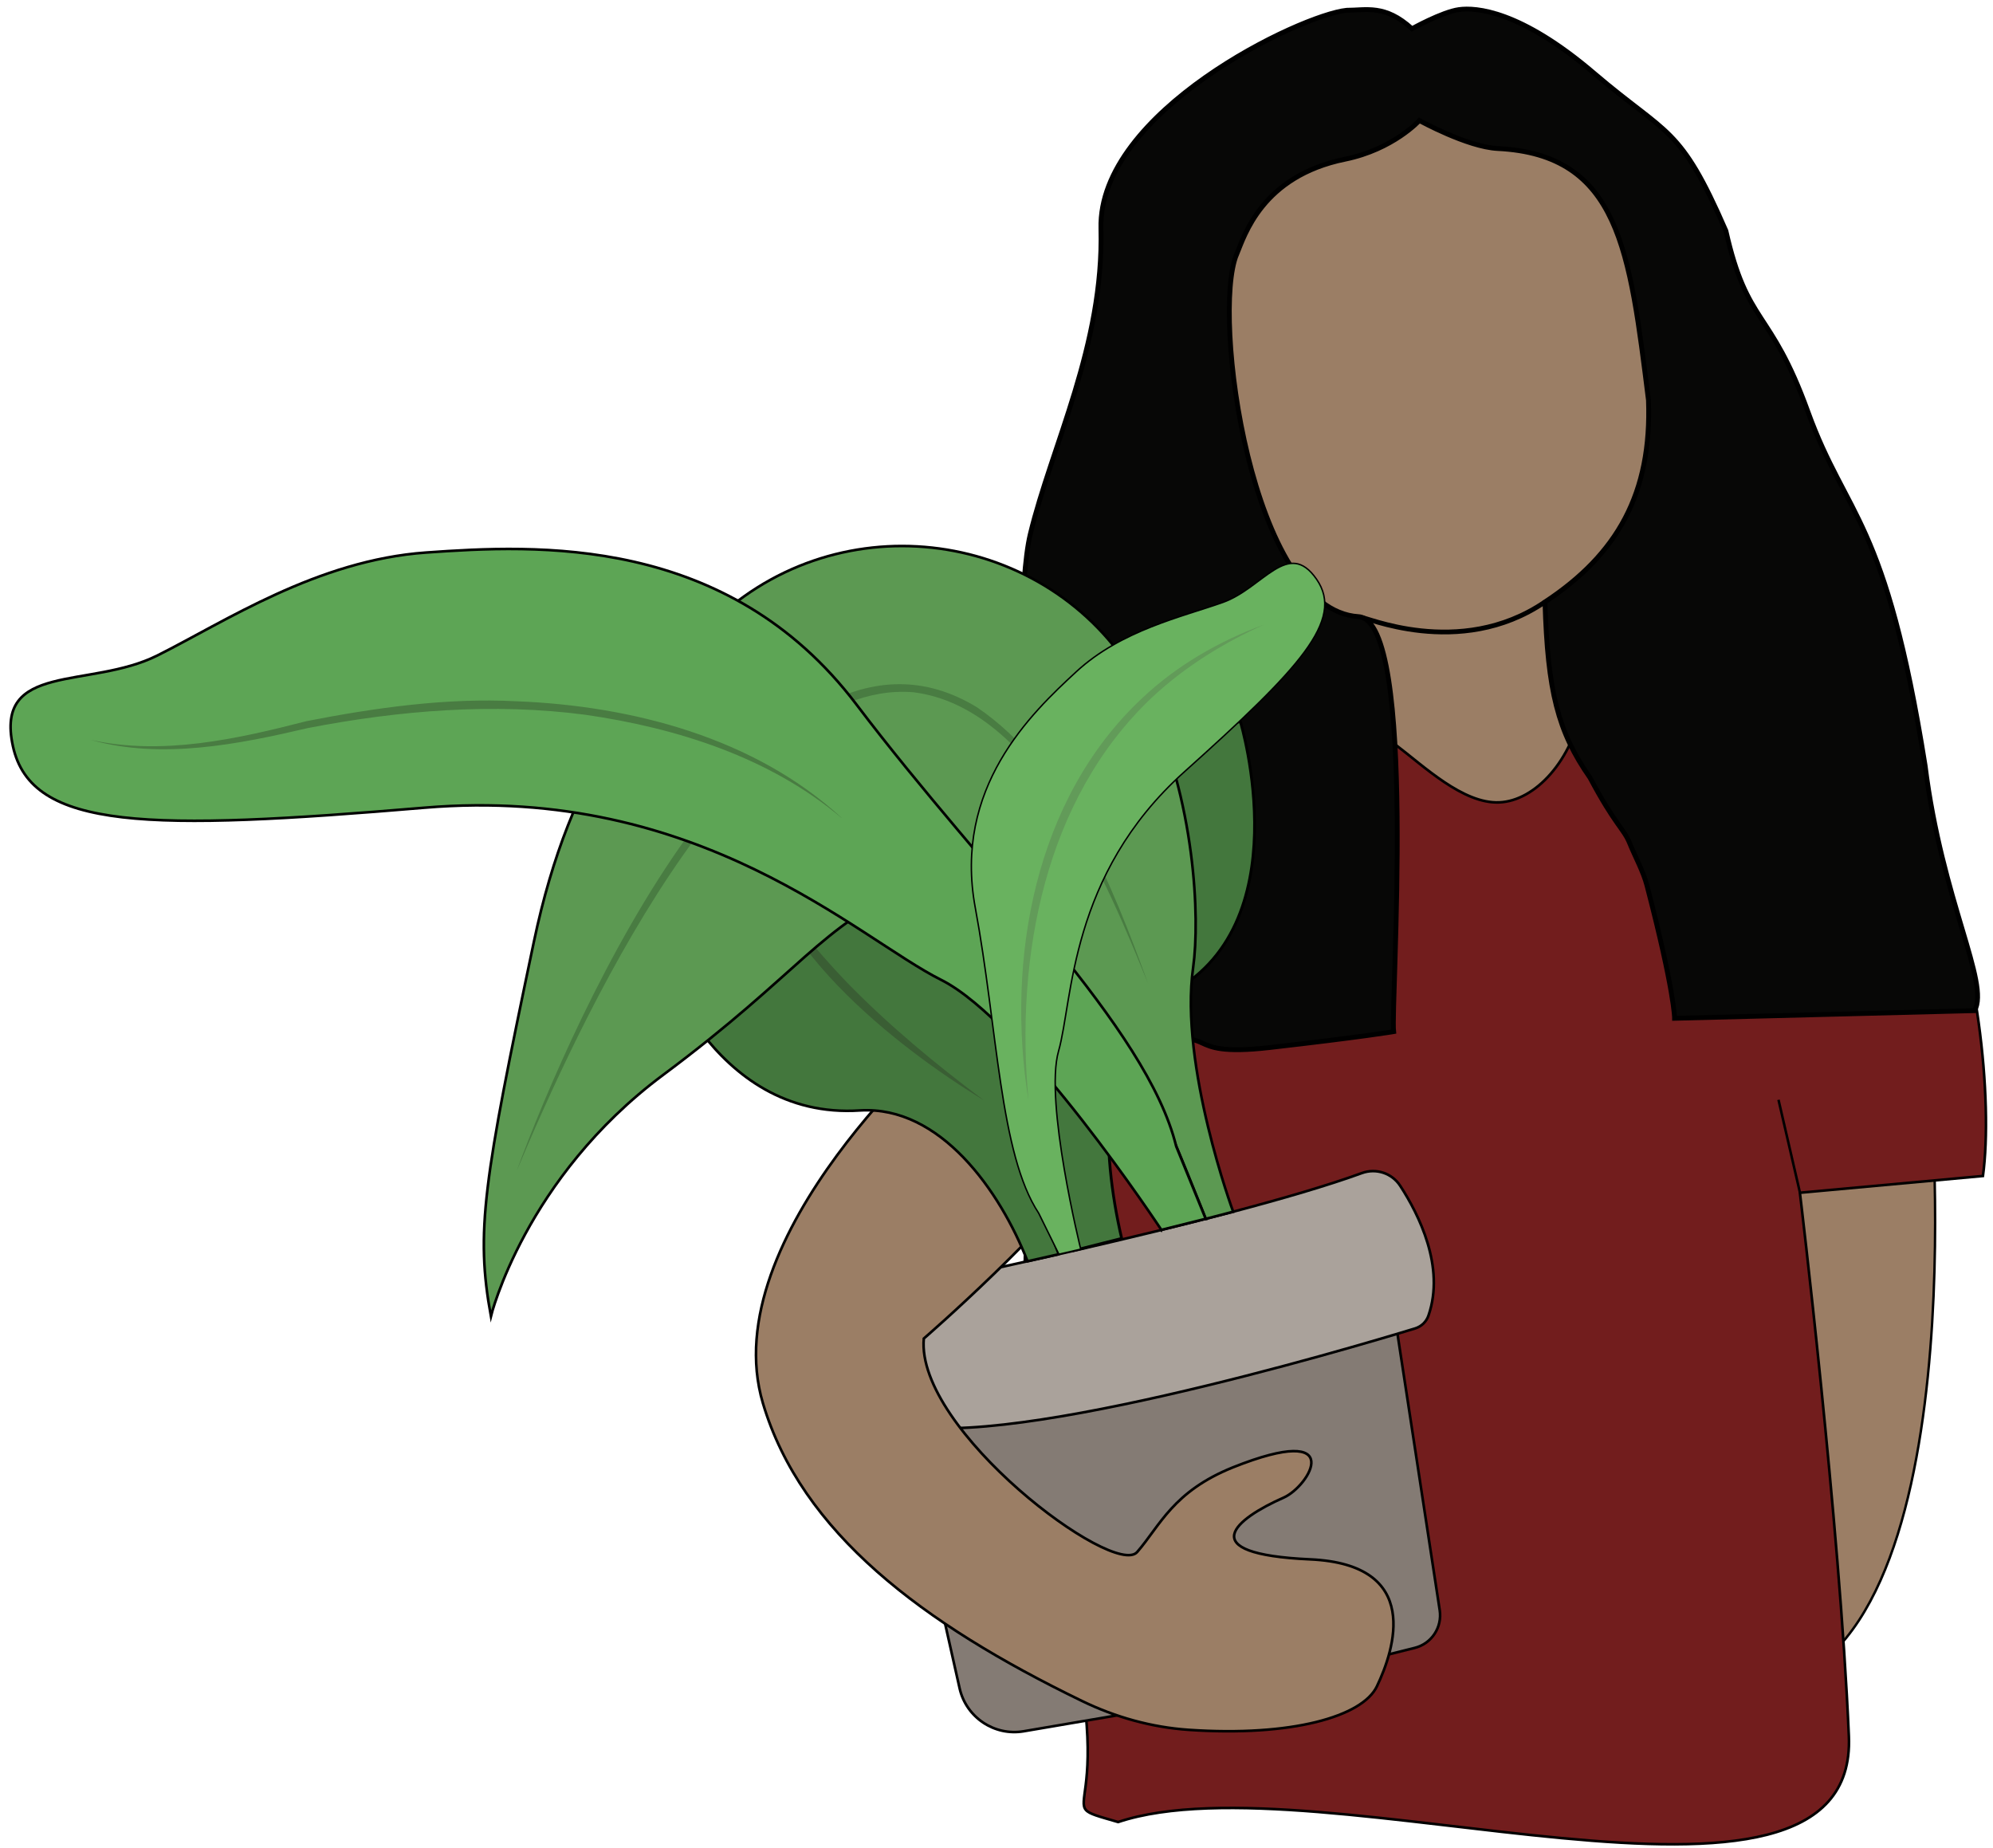 <svg width="206" height="191" viewBox="0 0 206 191" fill="none" xmlns="http://www.w3.org/2000/svg">
<path d="M155.763 96.242L146.713 93.986C141.565 93.986 141.138 76.173 141.138 71.034V67.593C141.138 62.445 145.345 58.238 150.493 58.238H159.09C164.238 58.238 168.445 62.445 168.445 67.593V71.034C168.445 76.181 160.919 96.25 155.772 96.25L155.763 96.242Z" fill="#9B7E65" stroke="black" stroke-width="0.24" stroke-miterlimit="10"/>
<path d="M179.02 106.895L199.533 112.774C199.533 112.774 204.568 170.908 182.243 174.558C159.918 178.207 173.079 121.842 173.079 121.842L179.011 106.895H179.02Z" fill="#9B7E65" stroke="black" stroke-width="0.25" stroke-miterlimit="10"/>
<path d="M105.913 130.857L106.993 82.54L138.699 72.776L144.213 76.948C147.2 79.213 151.216 83.08 154.953 82.932C158.689 82.784 162.531 78.612 163.585 72.776C164.9 65.459 179.063 71.53 188.061 76.417C192.451 78.803 197.407 84.195 199.794 88.838C204.437 97.862 206.013 113.811 204.959 121.546L186.04 123.279C186.04 123.279 190.16 157.415 191.101 179.436C192.094 202.632 136.269 181.413 115.572 188.32C107.428 185.934 117.018 189.583 108.874 160.995C100.73 132.408 105.904 130.857 105.904 130.857H105.913Z" fill="#721D1D" stroke="black" stroke-width="0.27" stroke-miterlimit="10"/>
<path d="M144.047 135.256L148.812 166.431C149.082 168.208 147.958 169.898 146.216 170.324L124.509 175.751L105.808 178.939C102.777 179.453 99.868 177.502 99.188 174.505L91.95 142.242L144.047 135.256Z" fill="#847B74" stroke="black" stroke-width="0.27" stroke-miterlimit="10"/>
<path d="M92.272 133.348C92.272 133.348 126.888 126.31 140.755 121.249C142.236 120.709 143.882 121.249 144.735 122.573C146.66 125.535 149.378 130.944 147.653 135.961C147.436 136.606 146.922 137.103 146.269 137.303C139.736 139.298 101.697 150.63 92.272 146.858C81.95 142.73 79.886 143.209 79.886 143.209L92.272 133.357V133.348Z" fill="#AAA29B" stroke="black" stroke-width="0.27" stroke-miterlimit="10"/>
<path d="M98.012 106.816C98.012 106.816 73.701 127.721 78.858 145.038C82.83 158.382 95.33 167.807 111.827 175.803C115.285 177.484 119.031 178.53 122.872 178.791C133.481 179.514 140.833 177.432 142.323 174.288C144.108 170.542 147.087 161.692 135.415 161.17C123.055 160.612 127.794 156.945 132.671 154.794C135.38 153.6 139.344 146.919 127.428 151.666C121.235 154.166 119.919 157.668 117.541 160.412C115.163 163.156 94.633 147.808 95.486 138.348C95.486 138.348 108.482 127.12 114.588 118.471C121.47 108.715 98.004 106.816 98.004 106.816H98.012Z" fill="#9B7E65" stroke="black" stroke-width="0.27" stroke-miterlimit="10"/>
<path d="M127.637 16.95L119.771 25.765L122.628 47.446C122.628 47.446 119.249 67.123 153.942 64.274C156.216 64.091 169.229 61.4 174.673 55.485C179.351 50.407 176.712 41.967 176.712 41.967L178.375 23.858L170.039 16.95L158.123 7.9L139.544 6.236L127.628 16.959L127.637 16.95Z" fill="#9B7E65"/>
<path d="M127.81 26.305C125.232 32.542 129.291 63.046 140.415 63.734C146.547 64.118 143.725 103.924 144.047 106.625C144.047 106.625 140.902 107.165 131.216 108.271C121.53 109.377 126.452 105.884 118.673 108.271C110.895 110.658 106.627 106.625 106.627 106.625C106.627 106.625 104.266 64.44 106.487 55.233C108.708 46.026 114.109 35.695 113.795 23.622C113.482 11.55 134.43 1.541 139.195 1.062C141.216 1.062 143.158 0.426 145.946 2.97C145.946 2.97 149.047 1.237 150.797 0.993C152.548 0.749 157.147 1.062 164.778 7.578C172.408 14.093 173.628 12.9 178.392 23.858C180.613 33.709 182.974 31.793 186.859 42.524C190.883 53.63 194.89 53.438 198.984 79.134C200.735 93.115 205.691 101.599 204.097 104.456L173.088 105.248C173.088 105.248 173.088 102.478 170.23 91.512C169.865 90.092 168.994 88.507 168.445 87.148C167.844 85.65 166.973 85.319 164.351 80.389C161.015 75.624 159.961 71.426 159.691 62.219C167.156 57.297 170.744 51.008 170.387 41.357C168.445 25.87 167.391 15.975 154.796 15.348C151.66 15.191 146.712 12.456 146.712 12.456C146.712 12.456 144.012 15.435 139.03 16.454C130.432 18.205 128.621 24.372 127.819 26.305H127.81Z" fill="#070706" stroke="black" stroke-width="0.5" stroke-miterlimit="10"/>
<path d="M110.999 129.246C110.999 129.246 107.733 108.828 102.603 101.294C97.472 93.759 113.752 74.056 113.752 74.056L128.22 74.622C128.22 74.622 134.605 95.824 120.625 102.818C113.264 106.616 113.848 119.037 115.938 128L110.999 129.246Z" fill="#43773D" stroke="black" stroke-width="0.29" stroke-miterlimit="10"/>
<path d="M109.432 129.629C109.432 129.629 103.073 113.471 103.544 105.876C104.014 98.28 79.877 91.259 79.877 91.259L67.805 97.932C67.805 97.932 73.353 115.832 88.928 114.769C97.185 114.29 103.352 123.053 106.209 130.361L109.423 129.638L109.432 129.629Z" fill="#43773D" stroke="black" stroke-width="0.27" stroke-miterlimit="10"/>
<path d="M101.61 113.671C92.568 108.158 78.44 97.087 78.152 85.65C78.318 87.209 78.736 88.725 79.354 90.144C81.166 94.456 84.241 98.071 87.438 101.433C91.784 105.91 96.619 109.917 101.618 113.663L101.61 113.671Z" fill="#3A5E34"/>
<path d="M124.623 125.979L127.463 125.239C127.463 125.239 121.897 110.161 123.325 99.996C124.039 94.909 123.56 82.706 118.552 72.218C110.782 55.956 89.563 51.357 75.539 62.68C66.515 69.971 58.963 79.361 55.192 97.296C49.948 122.234 49.155 127.312 50.741 136.049C50.741 136.049 54.234 121.755 68.528 111.111C82.821 100.466 84.729 95.702 94.258 91.573C103.787 87.444 118.404 111.424 119.832 114.447C121.261 117.469 124.632 125.979 124.632 125.979H124.623Z" fill="#5C9952" stroke="black" stroke-width="0.27" stroke-miterlimit="10"/>
<path d="M53.397 121.04C59.111 105.457 79.233 59.849 100.974 73.098C110.198 79.352 114.989 91.538 118.665 101.651C114.405 91.207 107.036 73.115 94.397 71.547C76.001 70.076 59.503 106.546 53.397 121.04Z" fill="#497C42"/>
<path d="M120.05 127.129C120.05 127.129 105.843 105.562 97.263 101.268C88.683 96.982 72.325 81.094 43.894 83.481C15.463 85.868 3.242 85.859 1.335 77.122C-0.573 68.386 9.279 71.243 16.265 67.75C23.25 64.257 32.78 57.898 44.06 57.106C55.34 56.313 75.191 55.198 88.535 72.828C101.88 90.458 118.552 106.154 121.574 118.48L124.623 125.971L120.059 127.112L120.05 127.129Z" fill="#5DA555" stroke="black" stroke-width="0.27" stroke-miterlimit="10"/>
<path d="M140.79 63.865C140.755 63.551 150.789 68.272 159.683 62.219" stroke="black" stroke-width="0.49" stroke-miterlimit="10"/>
<path d="M111.705 129.106C111.705 129.106 107.925 113.846 109.414 108.637C110.904 103.428 110.494 90.467 122.41 79.779C134.326 69.091 139.021 64.091 136.077 59.858C133.133 55.625 130.555 60.781 126.4 62.262C122.245 63.743 115.912 65.119 111.252 69.422C106.592 73.725 98.5 81.399 100.808 93.829C103.117 106.259 103.326 119.281 107.359 125.387L109.449 129.629L111.723 129.106H111.705Z" fill="#69B25F" stroke="black" stroke-width="0.15" stroke-miterlimit="10"/>
<path d="M186.049 123.279L183.828 113.671" stroke="black" stroke-width="0.26" stroke-miterlimit="10"/>
<path d="M86.976 84.535C79.564 78.281 69.991 75.249 60.54 73.882C51.002 72.619 41.246 73.429 31.83 75.249C24.679 76.922 16.692 78.533 9.366 76.469C16.761 78.115 24.479 76.391 31.682 74.535C38.79 73.15 46.133 72.105 53.389 72.48C65.348 72.95 78.004 76.251 86.985 84.526L86.976 84.535Z" fill="#497C42"/>
<path d="M106.296 113.671C103.962 99.195 106.941 82.601 117.985 72.227C121.6 68.786 126.008 66.26 130.642 64.562C126.426 66.469 122.48 68.908 119.1 72.061C107.96 82.566 104.928 98.951 106.305 113.68L106.296 113.671Z" fill="#629B59"/>
</svg>
